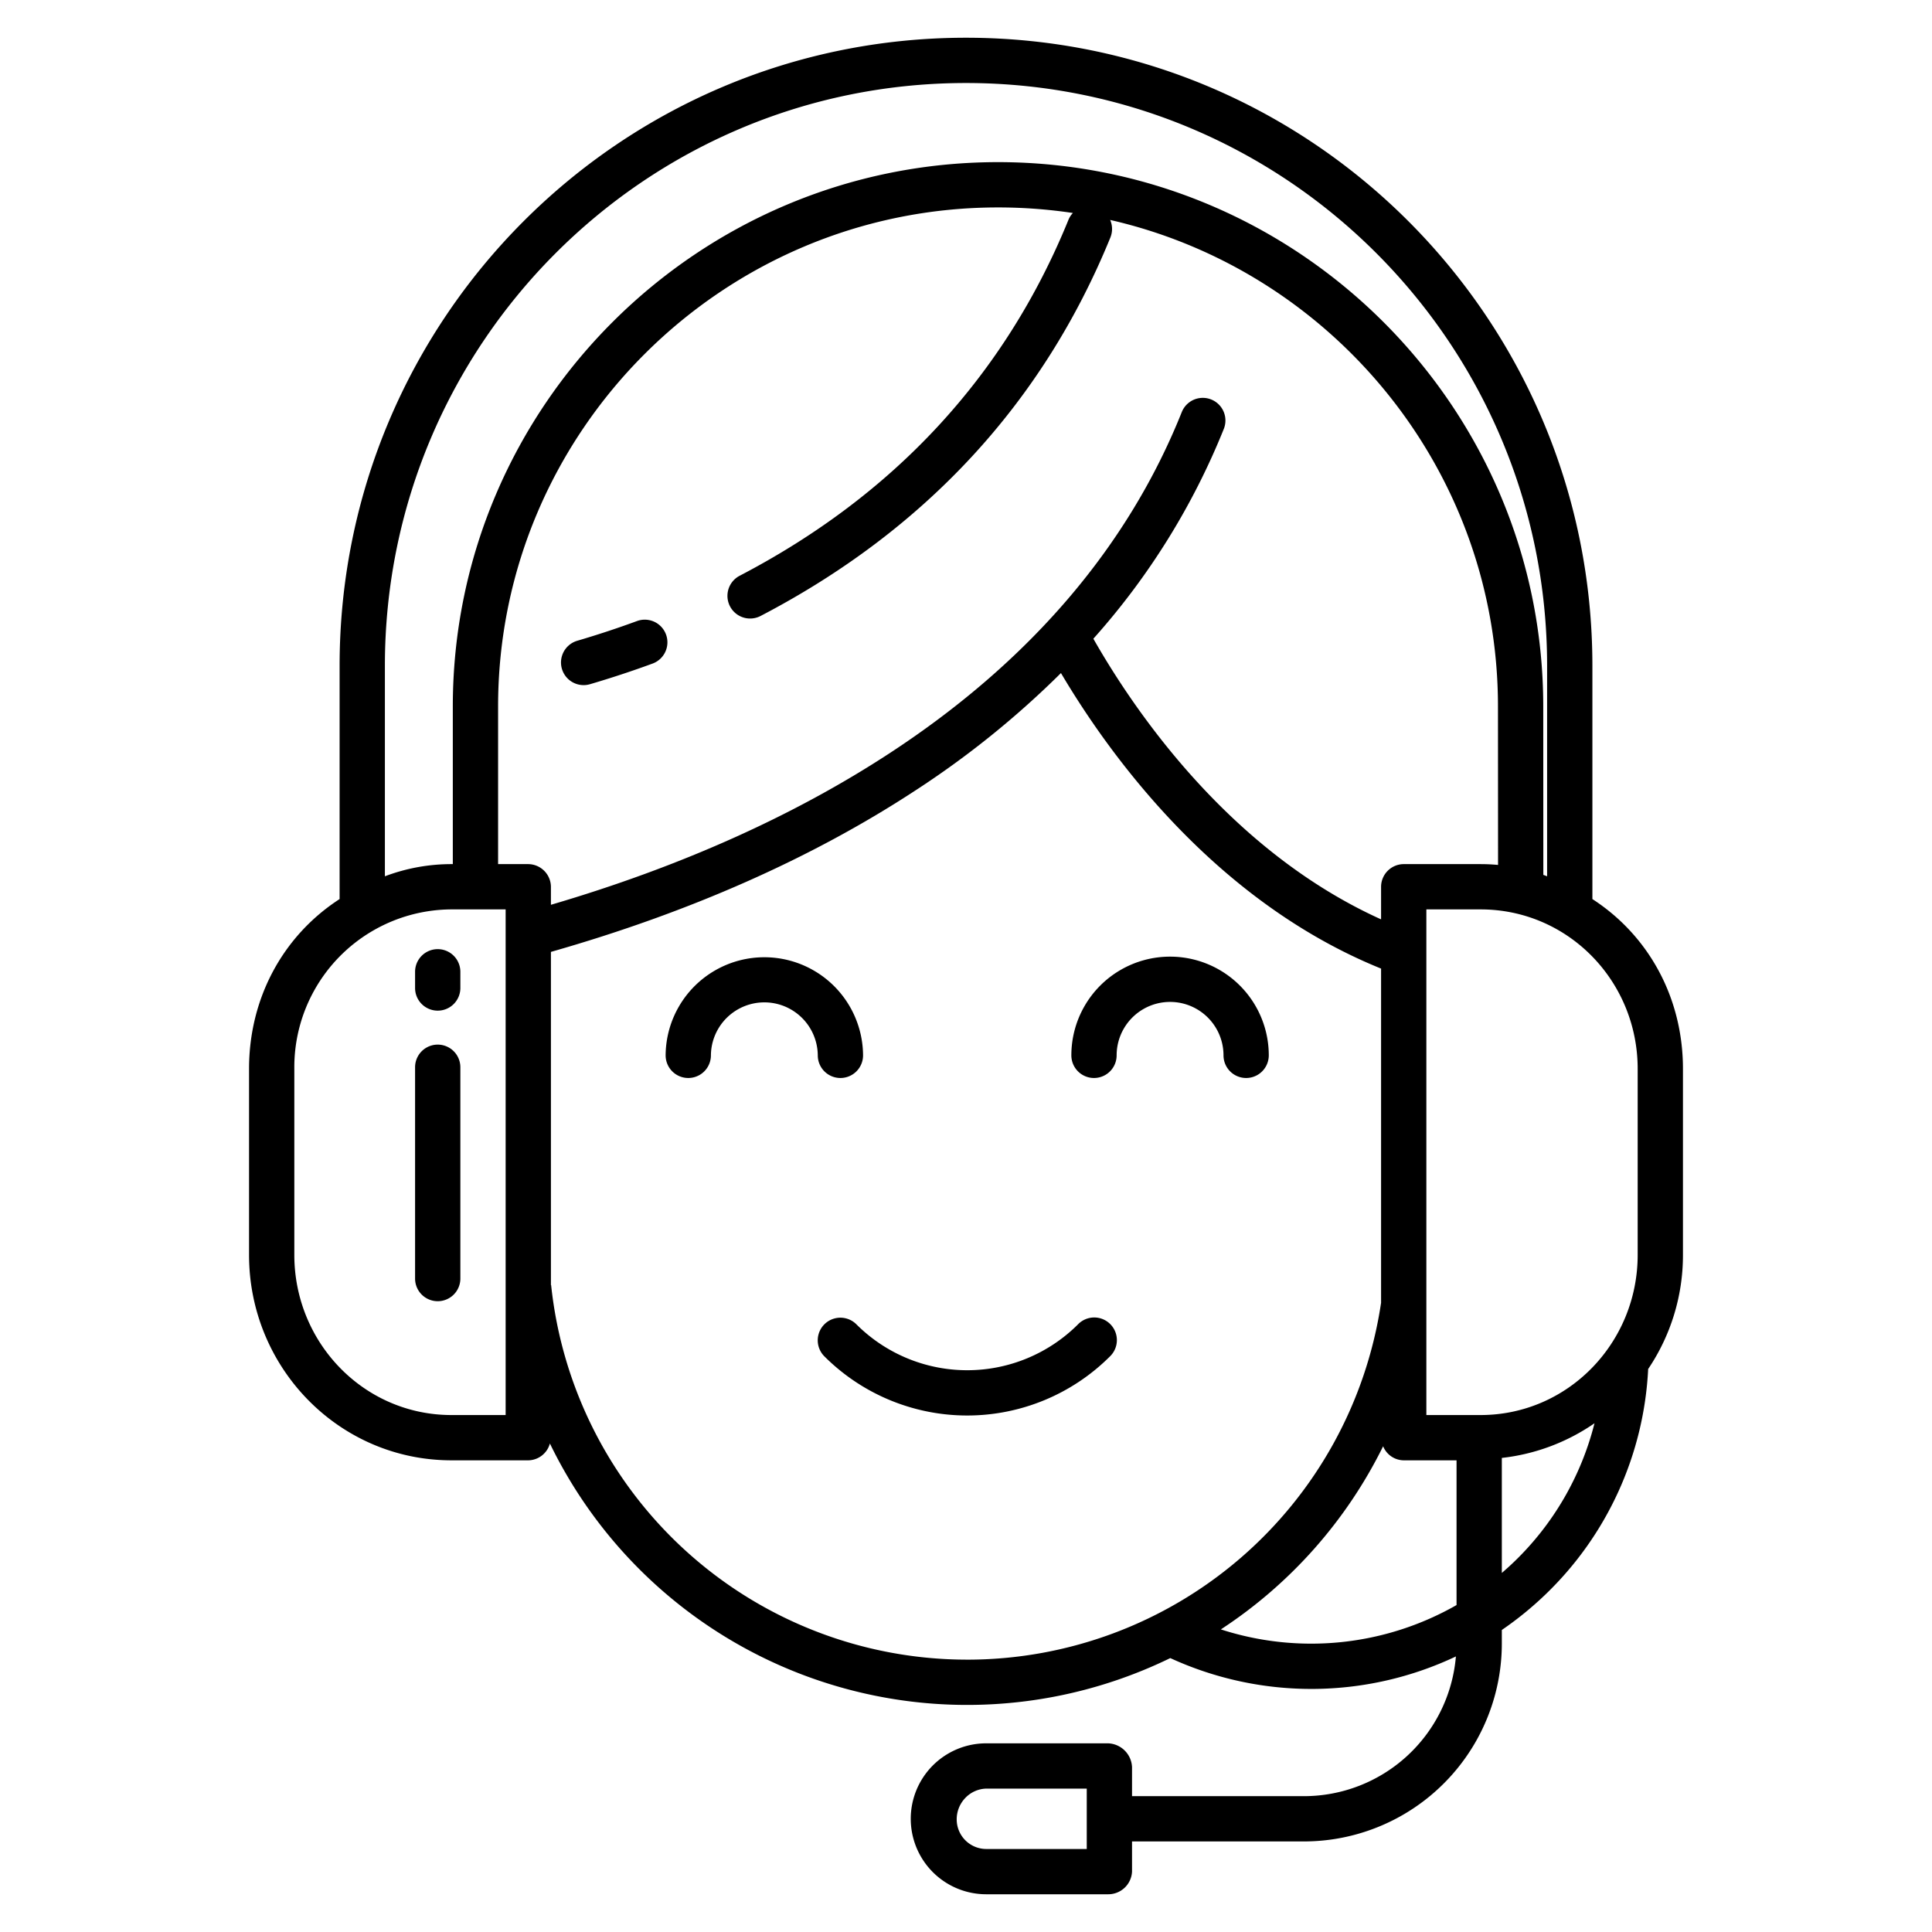 <?xml version="1.0" encoding="UTF-8"?>
<svg xmlns="http://www.w3.org/2000/svg" id="Layer_1" data-name="Layer 1" viewBox="0 0 512 512" width="512" height="512"><path d="M116,267.833a6,6,0,0,0,6-6v-4.3a6,6,0,0,0-12,0v4.3A6,6,0,0,0,116,267.833Z"/><path d="M116,344.833a6,6,0,0,0,6-6v-56a6,6,0,0,0-12,0v56A6,6,0,0,0,116,344.833Z"/><path d="M336.24,279.68a26.16,26.16,0,0,0-52.32,0,6,6,0,0,0,12,0,14.16,14.16,0,0,1,28.32,0,6,6,0,1,0,12,0Z"/><path d="M222.72,285.68a6,6,0,0,0,6-6,26.161,26.161,0,0,0-52.321,0,6,6,0,0,0,12,0,14.161,14.161,0,0,1,28.321,0A6,6,0,0,0,222.72,285.68Z"/><path d="M285.687,350.96a41.531,41.531,0,0,1-58.733,0,6,6,0,0,0-8.486,8.485,53.529,53.529,0,0,0,75.7,0,6,6,0,1,0-8.484-8.485Z"/><path d="M154.666,181.565a6,6,0,0,0,1.695-.245c5.575-1.638,11.125-3.469,16.5-5.44a6,6,0,1,0-4.132-11.265c-5.126,1.881-10.425,3.628-15.748,5.193a6,6,0,0,0,1.689,11.757Z"/><path d="M119.639,387h20.448a6.039,6.039,0,0,0,5.642-4.458A122.895,122.895,0,0,0,310.138,439.41a89.553,89.553,0,0,0,75.691-.433A40.422,40.422,0,0,1,345.493,476H300v-7.673A6.59,6.59,0,0,0,293.654,462h-32.3a20,20,0,0,0,.011,40h32.286A6.305,6.305,0,0,0,300,496v-8h45.493A52.479,52.479,0,0,0,398,435.291v-3.332a90.038,90.038,0,0,0,11.564-9.409A88.906,88.906,0,0,0,436.782,362.8,53.914,53.914,0,0,0,446,332.579V283.247c0-18.73-9-35.265-24-44.986V176.425C422,84.658,347.767,10,256,10S90,84.658,90,176.425v61.834c-15,9.721-24,26.256-24,44.986v49.332C66,362.423,89.792,387,119.639,387ZM288,490H261.368a7.843,7.843,0,0,1-7.833-7.836,8.169,8.169,0,0,1,2.291-5.7A7.94,7.94,0,0,1,261.36,474H288ZM140.045,229H132V187.213C132,114.3,191.57,54.972,264.488,54.972a134.263,134.263,0,0,1,19.841,1.472,5.815,5.815,0,0,0-1.239,1.965C266.317,99.51,237.035,131.2,196,152.59a6.006,6.006,0,0,0,5.574,10.641c43.624-22.742,74.81-56.484,92.687-100.288a5.979,5.979,0,0,0-.054-4.655c58.744,13.428,102.731,66.1,102.77,128.843L397,229.216c-1.531-.141-3.083-.216-4.637-.216H371.913A6.03,6.03,0,0,0,366,235.119v8.52c-40.163-18.146-65.4-55.3-76.248-74.373a189.285,189.285,0,0,0,34.571-55.6,6,6,0,1,0-11.142-4.456c-14.274,35.688-40.263,66.063-77.246,90.281-25.53,16.718-55.756,30.253-89.935,40.29v-4.663A6.066,6.066,0,0,0,140.045,229ZM256.319,439.824a110.88,110.88,0,0,1-110.264-99.259l-.055.006V252.263c36.694-10.459,69.152-24.817,96.509-42.731a241.817,241.817,0,0,0,38.656-31.164c12.91,21.832,40.873,60.525,84.835,78.318v88.691l-.021,0a110.894,110.894,0,0,1-109.66,94.45ZM386,425.357a77.673,77.673,0,0,1-62.456,6.45,123.053,123.053,0,0,0,43-48.532A5.954,5.954,0,0,0,371.913,387H386Zm15.235-11.446c-1.052,1.015-2.135,1.986-3.235,2.934v-30.48a53.6,53.6,0,0,0,24.559-9.188A77.034,77.034,0,0,1,401.235,413.911ZM434,283.247v49.332C434,355.808,415.591,375,392.361,375H378V241h14.361C415.591,241,434,260.017,434,283.247ZM102,176.425C102,91.275,170.85,22,256,22S410,91.275,410,176.425v55.8c-.323-.13-.667-.247-1-.37l-.023-44.734c-.048-79.486-65-144.153-144.489-144.153C184.953,42.972,120,107.678,120,187.213V229h-.171A49.8,49.8,0,0,0,102,232.227ZM78,283.245A41.812,41.812,0,0,1,119.636,241H134V375H119.639C96.409,375,78,355.806,78,332.577Z"/></svg>
